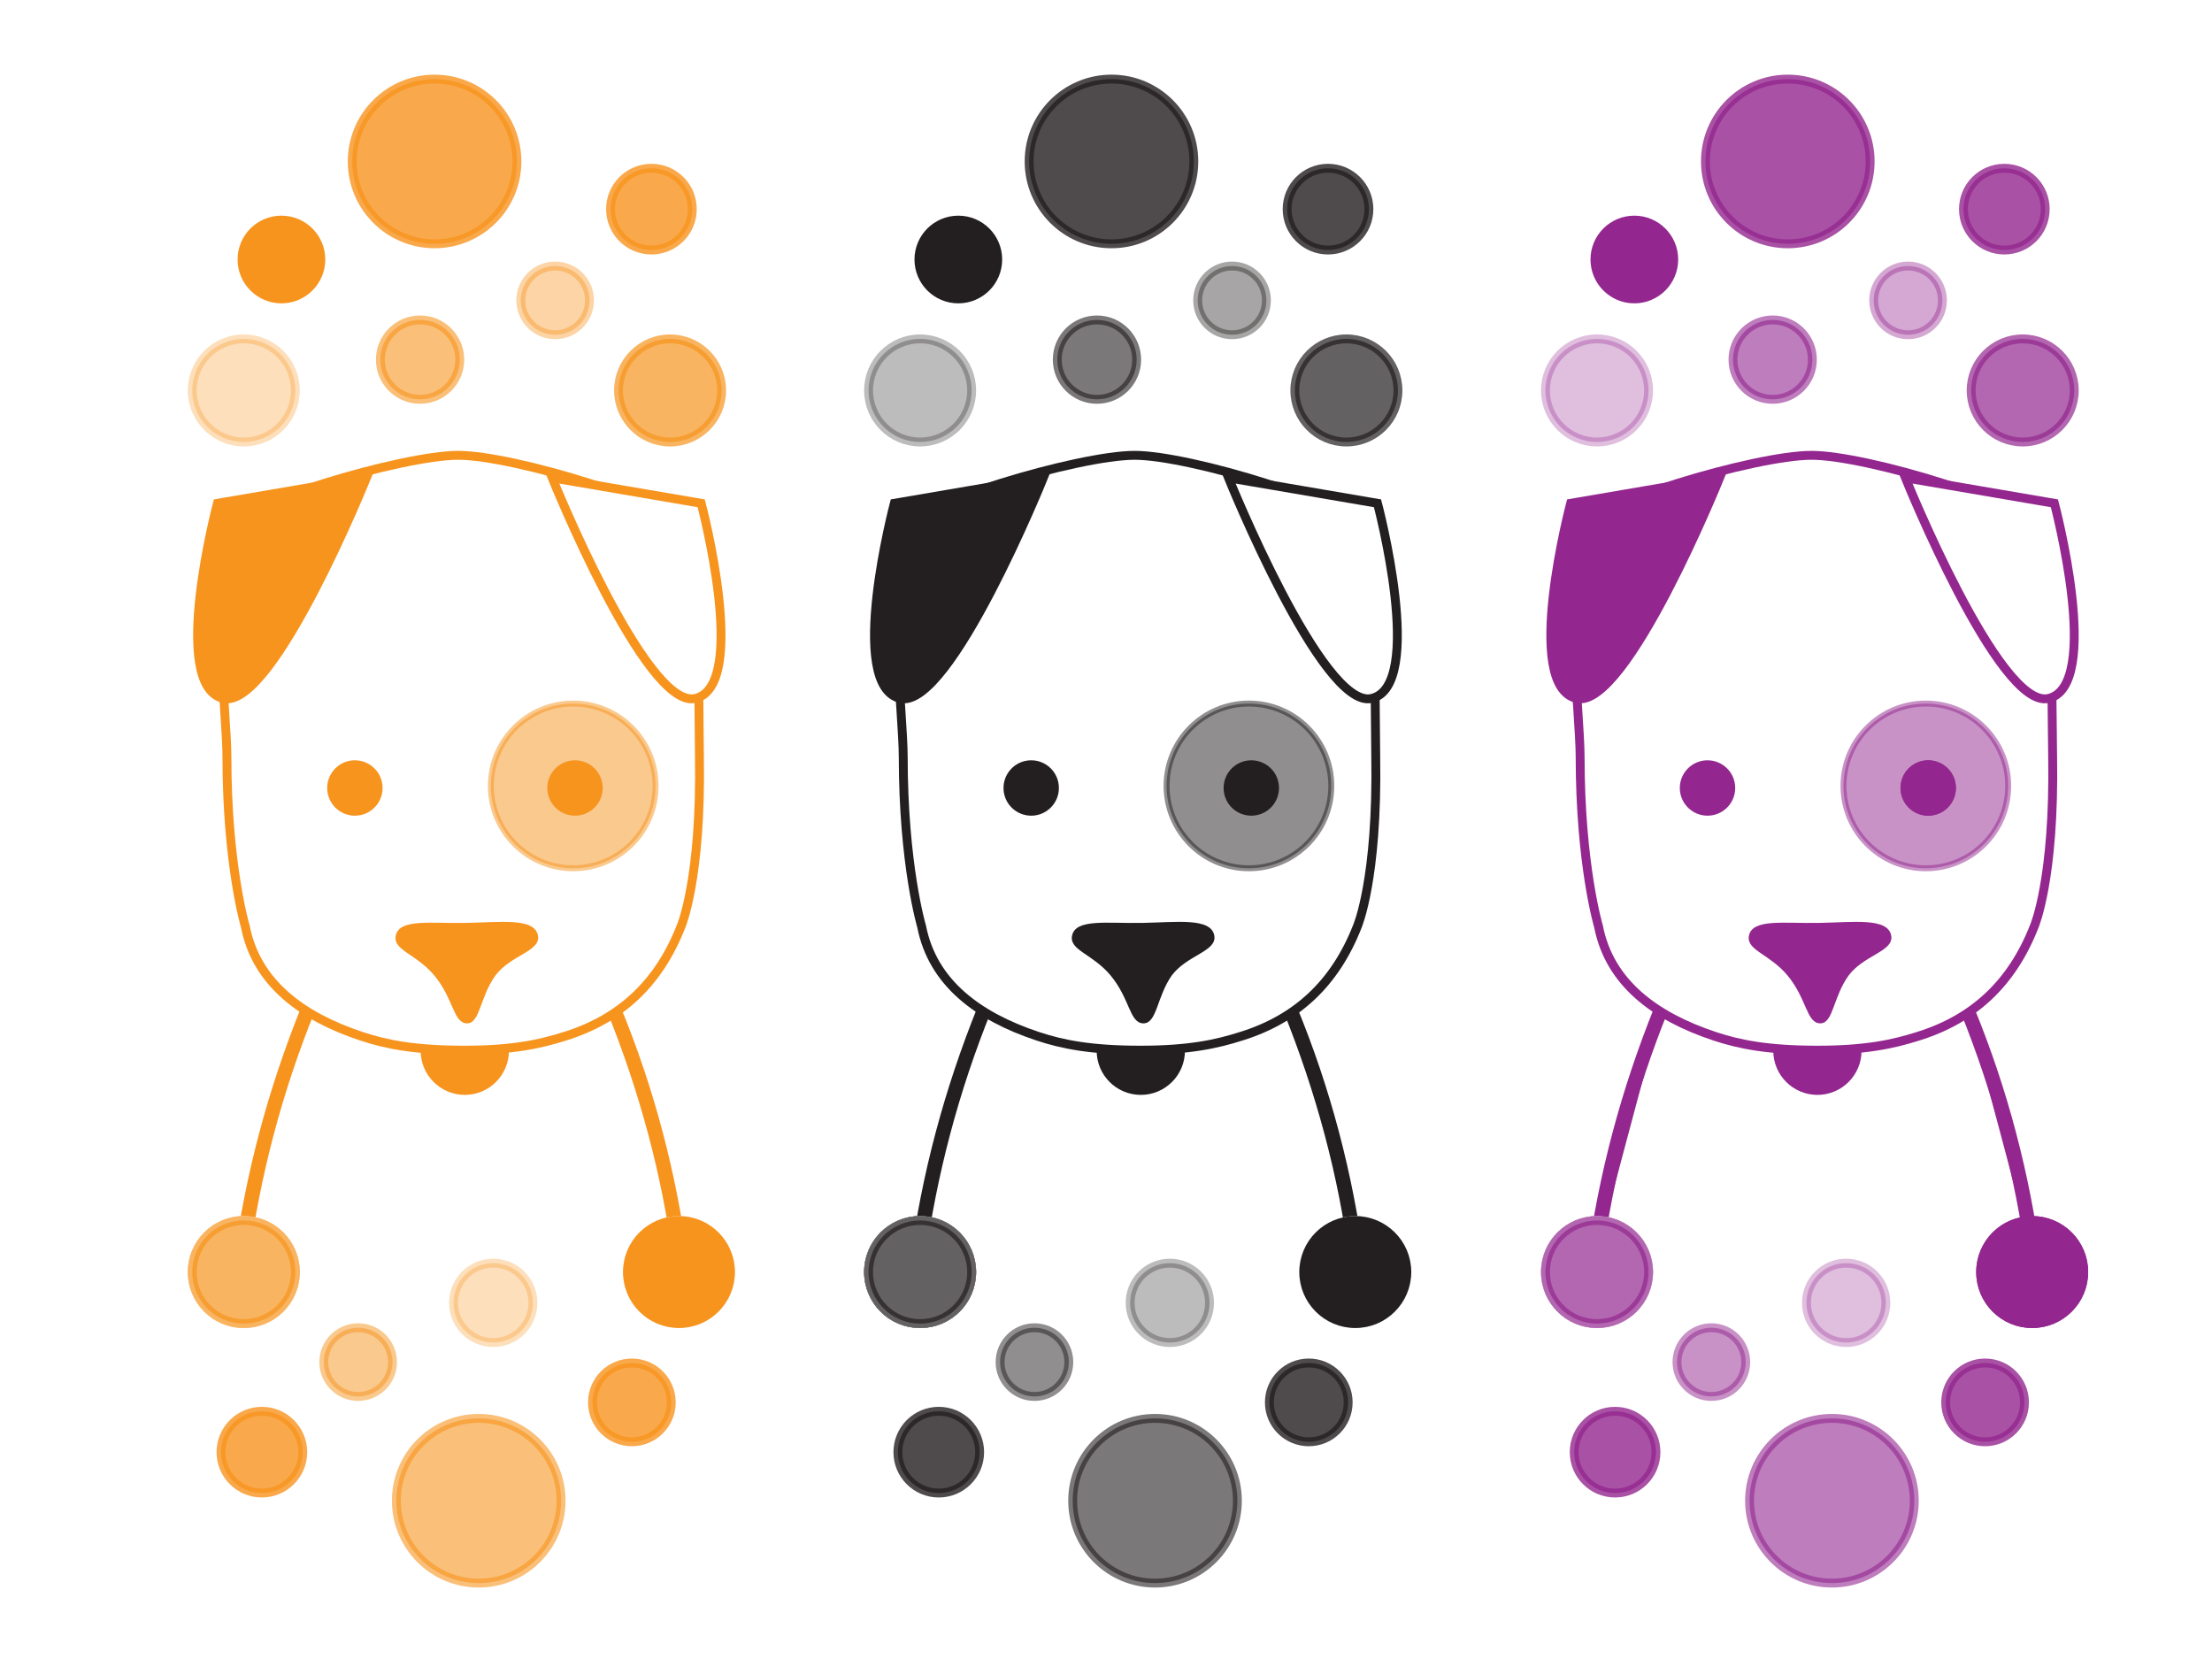<?xml version="1.0" encoding="utf-8"?>
<!-- Generator: Adobe Illustrator 18.1.1, SVG Export Plug-In . SVG Version: 6.00 Build 0)  -->
<svg version="1.1" id="Layer_1" xmlns="http://www.w3.org/2000/svg" xmlns:xlink="http://www.w3.org/1999/xlink" x="0px" y="0px"
	 viewBox="94.4 0 746.7 560" enable-background="new 94.4 0 746.7 560" xml:space="preserve">
<rect x="94.4" fill="#FFFFFF" width="746.7" height="560"/>
<g>
	<g>
		<g>
			<g>
				<path fill="#F7941E" d="M196.1,339.9c-11.2,27.8-18.9,56.4-22.8,86.1c-0.4,3.4,4.7,3.4,5,0c3.9-29.3,11.4-57.5,22.4-84.7
					C202.3,338.3,197.4,337,196.1,339.9L196.1,339.9z"/>
			</g>
		</g>
		<g>
			<g>
				<path fill="#F7941E" d="M299.3,341.3c11,27.3,18.7,55.6,22.4,84.7c0.4,3.4,5.6,3.4,5,0c-3.9-29.7-11.4-58.4-22.8-86.1
					C303.1,337,298,338.3,299.3,341.3L299.3,341.3z"/>
			</g>
		</g>
		
			<circle fill="#FFFFFF" stroke="#FFFFFF" stroke-width="3" stroke-linecap="round" stroke-miterlimit="10" cx="323.6" cy="429.4" r="17.4"/>
		
			<circle fill="#F7941E" stroke="#F7941E" stroke-width="3" stroke-linecap="round" stroke-miterlimit="10" cx="176.7" cy="429.4" r="17.4"/>
		
			<circle fill="#F7941E" stroke="#F7941E" stroke-width="3" stroke-linecap="round" stroke-miterlimit="10" cx="251.3" cy="354.7" r="13.4"/>
		<path fill="#FFFFFF" stroke="#F7941E" stroke-width="3" stroke-linecap="round" stroke-miterlimit="10" d="M327.9,179.6
			c-5.6-9.3-60.1-25.9-78.8-25.9c-18.9,0-74.9,16.6-80.3,25.9c-3.5,5.8,2.2,62.7,2.2,75.8c0,36.6,6.2,57.3,6.2,57.3
			c3.7,19,19,30.4,39.2,37.1c8.4,2.8,18.1,4.7,34.7,4.7s25.8-2.1,34-4.7c18.7-5.8,31.7-17.9,39.2-37.1c0,0,6.9-15.9,6.2-57.3
			C330.3,242.1,330.3,183.7,327.9,179.6z"/>
		
			<circle fill="#F7941E" stroke="#F7941E" stroke-width="0.5" stroke-linecap="round" stroke-miterlimit="10" cx="214.2" cy="266" r="9.1"/>
		<path fill="#F7941E" stroke="#F7941E" stroke-width="0.5" stroke-linecap="round" stroke-miterlimit="10" d="M252.1,345.2
			c-4.5,0-4.3-8.2-11-16.2c-6-7.1-13.6-8.4-12.9-12.9c0.9-5.8,11.6-4.1,23.3-4.3s23.5-1.9,24.3,4.3c0.6,4.9-9.3,6.2-14.4,13.1
			C256.2,336.4,256.2,345.2,252.1,345.2z"/>
		
			<circle fill="#FFFFFF" stroke="#FFFFFF" stroke-width="0.5" stroke-linecap="round" stroke-miterlimit="10" cx="288.5" cy="266" r="9.1"/>
		<path fill="#FFFFFF" stroke="#F7941E" stroke-width="3" stroke-linecap="round" stroke-miterlimit="10" d="M280.8,161.3
			c0,0,31.5,78,48.2,74.5c18.5-4.1,2.1-65.9,2.1-65.9L280.8,161.3z"/>
		<path fill="#F7941E" stroke="#F7941E" stroke-width="3" stroke-linecap="round" stroke-miterlimit="10" d="M218.1,161.3
			c0,0-31.5,78-48.2,74.5c-18.5-4.1-2.1-65.9-2.1-65.9L218.1,161.3z"/>
		
			<circle opacity="0.4" fill="#F7941E" stroke="#F7941E" stroke-width="3" stroke-linecap="round" stroke-miterlimit="10" enable-background="new    " cx="281.8" cy="101.4" r="11.6"/>
		
			<circle opacity="0.3" fill="#F7941E" stroke="#F7941E" stroke-width="3" stroke-linecap="round" stroke-miterlimit="10" enable-background="new    " cx="176.7" cy="131.8" r="17.4"/>
		
			<circle opacity="0.7" fill="#F7941E" stroke="#F7941E" stroke-width="3" stroke-linecap="round" stroke-miterlimit="10" enable-background="new    " cx="320.6" cy="131.8" r="17.4"/>
		
			<circle opacity="0.8" fill="#F7941E" stroke="#F7941E" stroke-width="3" stroke-linecap="round" stroke-miterlimit="10" enable-background="new    " cx="241.1" cy="54.5" r="27.8"/>
		
			<circle fill="#F7941E" stroke="#F7941E" stroke-width="3" stroke-linecap="round" stroke-miterlimit="10" cx="189.4" cy="87.6" r="13.3"/>
		
			<circle opacity="0.6" fill="#F7941E" stroke="#F7941E" stroke-width="3" stroke-linecap="round" stroke-miterlimit="10" enable-background="new    " cx="236.2" cy="121.4" r="13.4"/>
		
			<circle opacity="0.8" fill="#F7941E" stroke="#F7941E" stroke-width="3" stroke-linecap="round" stroke-miterlimit="10" enable-background="new    " cx="314.3" cy="70.6" r="13.8"/>
		
			<circle opacity="0.5" fill="#F7941E" stroke="#F7941E" stroke-width="3" stroke-linecap="round" stroke-miterlimit="10" enable-background="new    " cx="215.3" cy="459.8" r="11.6"/>
		
			<circle fill="#F7941E" stroke="#F7941E" stroke-width="3" stroke-linecap="round" stroke-miterlimit="10" cx="323.6" cy="429.4" r="17.4"/>
		
			<circle fill="#FFFFFF" stroke="#FFFFFF" stroke-width="3" stroke-linecap="round" stroke-miterlimit="10" cx="176.7" cy="429.4" r="17.4"/>
		
			<circle opacity="0.6" fill="#F7941E" stroke="#F7941E" stroke-width="3" stroke-linecap="round" stroke-miterlimit="10" enable-background="new    " cx="256" cy="506.6" r="27.8"/>
		
			<circle opacity="0.8" fill="#F7941E" stroke="#F7941E" stroke-width="3" stroke-linecap="round" stroke-miterlimit="10" enable-background="new    " cx="307.7" cy="473.4" r="13.3"/>
		
			<circle opacity="0.3" fill="#F7941E" stroke="#F7941E" stroke-width="3" stroke-linecap="round" stroke-miterlimit="10" enable-background="new    " cx="260.9" cy="439.8" r="13.4"/>
		
			<circle opacity="0.8" fill="#F7941E" stroke="#F7941E" stroke-width="3" stroke-linecap="round" stroke-miterlimit="10" enable-background="new    " cx="182.8" cy="490.2" r="13.8"/>
		
			<circle opacity="0.5" fill="#F7941E" stroke="#F7941E" stroke-width="2" stroke-linecap="round" stroke-miterlimit="10" enable-background="new    " cx="287.9" cy="265.3" r="27.8"/>
		
			<circle fill="#F7941E" stroke="#F7941E" stroke-width="0.5" stroke-linecap="round" stroke-miterlimit="10" cx="288.5" cy="266" r="9.1"/>
		
			<circle opacity="0.7" fill="#F7941E" stroke="#F7941E" stroke-width="3" stroke-linecap="round" stroke-miterlimit="10" enable-background="new    " cx="176.7" cy="429.4" r="17.4"/>
	</g>
	<g>
		<g>
			<path fill="#93278F" d="M655.3,340.7c-11.2,27.4-18.9,56.2-22.8,85.5"/>
			<g>
				<path fill="#93278F" d="M652.9,339.9c-11.2,27.8-18.9,56.4-22.8,86.1c-0.4,3.4,4.7,3.4,5,0c3.9-29.3,11.4-57.5,22.4-84.7
					C659,338.3,654,337,652.9,339.9L652.9,339.9z"/>
			</g>
		</g>
		<g>
			<path fill="#93278F" d="M758.5,340.7c11.2,27.4,18.9,56.2,22.8,85.5"/>
			<g>
				<path fill="#93278F" d="M756.1,341.3c11,27.3,18.7,55.6,22.4,84.7c0.4,3.4,5.6,3.4,5,0c-3.9-29.7-11.4-58.4-22.8-86.1
					C759.6,337,754.6,338.3,756.1,341.3L756.1,341.3z"/>
			</g>
		</g>
		
			<circle fill="#93278F" stroke="#93278F" stroke-width="3" stroke-linecap="round" stroke-miterlimit="10" cx="780.4" cy="429.4" r="17.4"/>
		
			<circle fill="#93278F" stroke="#93278F" stroke-width="3" stroke-linecap="round" stroke-miterlimit="10" cx="633.5" cy="429.4" r="17.4"/>
		
			<circle fill="#93278F" stroke="#93278F" stroke-width="3" stroke-linecap="round" stroke-miterlimit="10" cx="707.9" cy="354.7" r="13.4"/>
		<path fill="#FFFFFF" stroke="#93278F" stroke-width="3" stroke-linecap="round" stroke-miterlimit="10" d="M784.7,179.6
			c-5.6-9.3-60.1-25.9-78.8-25.9c-18.9,0-74.9,16.6-80.3,25.9c-3.5,5.8,2.2,62.7,2.2,75.8c0,36.6,6.2,57.3,6.2,57.3
			c3.7,19,19,30.4,39.2,37.1c8.4,2.8,18.1,4.7,34.7,4.7s25.8-2.1,34-4.7c18.7-5.8,31.7-17.9,39.2-37.1c0,0,6.9-15.9,6.2-57.3
			C787.1,242.1,786.9,183.7,784.7,179.6z"/>
		
			<circle fill="#93278F" stroke="#93278F" stroke-width="0.5" stroke-linecap="round" stroke-miterlimit="10" cx="670.8" cy="266" r="9.1"/>
		<path fill="#93278F" stroke="#93278F" stroke-width="0.5" stroke-linecap="round" stroke-miterlimit="10" d="M708.9,345.2
			c-4.5,0-4.3-8.2-11-16.2c-6-7.1-13.6-8.4-12.9-12.9c0.9-5.8,11.6-4.1,23.3-4.3c11.6-0.2,23.5-1.9,24.3,4.3
			c0.6,4.9-9.3,6.2-14.4,13.1C713,336.4,713,345.2,708.9,345.2z"/>
		
			<circle fill="#93278F" stroke="#93278F" stroke-width="0.5" stroke-linecap="round" stroke-miterlimit="10" cx="745.3" cy="266" r="9.1"/>
		<path fill="#FFFFFF" stroke="#93278F" stroke-width="3" stroke-linecap="round" stroke-miterlimit="10" d="M737.6,161.3
			c0,0,31.5,78,48.2,74.5c18.5-4.1,2.1-65.9,2.1-65.9L737.6,161.3z"/>
		<path fill="#93278F" stroke="#93278F" stroke-width="3" stroke-linecap="round" stroke-miterlimit="10" d="M674.9,161.3
			c0,0-31.5,78-48.2,74.5c-18.5-4.1-2.1-65.9-2.1-65.9L674.9,161.3z"/>
		
			<circle opacity="0.4" fill="#93278F" stroke="#93278F" stroke-width="3" stroke-linecap="round" stroke-miterlimit="10" enable-background="new    " cx="738.5" cy="101.4" r="11.6"/>
		
			<circle opacity="0.3" fill="#93278F" stroke="#93278F" stroke-width="3" stroke-linecap="round" stroke-miterlimit="10" enable-background="new    " cx="633.5" cy="131.8" r="17.4"/>
		
			<circle opacity="0.7" fill="#93278F" stroke="#93278F" stroke-width="3" stroke-linecap="round" stroke-miterlimit="10" enable-background="new    " cx="777.2" cy="131.8" r="17.4"/>
		
			<circle opacity="0.8" fill="#93278F" stroke="#93278F" stroke-width="3" stroke-linecap="round" stroke-miterlimit="10" enable-background="new    " cx="697.9" cy="54.5" r="27.8"/>
		
			<circle fill="#93278F" stroke="#93278F" stroke-width="3" stroke-linecap="round" stroke-miterlimit="10" cx="646.1" cy="87.6" r="13.3"/>
		
			<circle opacity="0.6" fill="#93278F" stroke="#93278F" stroke-width="3" stroke-linecap="round" stroke-miterlimit="10" enable-background="new    " cx="692.8" cy="121.4" r="13.4"/>
		
			<circle opacity="0.8" fill="#93278F" stroke="#93278F" stroke-width="3" stroke-linecap="round" stroke-miterlimit="10" enable-background="new    " cx="771" cy="70.6" r="13.8"/>
		
			<circle opacity="0.5" fill="#93278F" stroke="#93278F" stroke-width="3" stroke-linecap="round" stroke-miterlimit="10" enable-background="new    " cx="672.1" cy="459.8" r="11.6"/>
		
			<circle fill="#93278F" stroke="#93278F" stroke-width="3" stroke-linecap="round" stroke-miterlimit="10" cx="780.4" cy="429.4" r="17.4"/>
		
			<circle fill="#FFFFFF" stroke="#FFFFFF" stroke-width="3" stroke-linecap="round" stroke-miterlimit="10" cx="633.5" cy="429.4" r="17.4"/>
		
			<circle opacity="0.6" fill="#93278F" stroke="#93278F" stroke-width="3" stroke-linecap="round" stroke-miterlimit="10" enable-background="new    " cx="712.8" cy="506.6" r="27.8"/>
		
			<circle opacity="0.8" fill="#93278F" stroke="#93278F" stroke-width="3" stroke-linecap="round" stroke-miterlimit="10" enable-background="new    " cx="764.5" cy="473.4" r="13.3"/>
		
			<circle opacity="0.3" fill="#93278F" stroke="#93278F" stroke-width="3" stroke-linecap="round" stroke-miterlimit="10" enable-background="new    " cx="717.6" cy="439.8" r="13.4"/>
		
			<circle opacity="0.8" fill="#93278F" stroke="#93278F" stroke-width="3" stroke-linecap="round" stroke-miterlimit="10" enable-background="new    " cx="639.6" cy="490.2" r="13.8"/>
		
			<circle opacity="0.5" fill="#93278F" stroke="#93278F" stroke-width="2" stroke-linecap="round" stroke-miterlimit="10" enable-background="new    " cx="744.5" cy="265.3" r="27.8"/>
		
			<circle fill="#93278F" stroke="#93278F" stroke-width="0.5" stroke-linecap="round" stroke-miterlimit="10" cx="745.3" cy="266" r="9.1"/>
		
			<circle opacity="0.7" fill="#93278F" stroke="#93278F" stroke-width="3" stroke-linecap="round" stroke-miterlimit="10" enable-background="new    " cx="633.5" cy="429.4" r="17.4"/>
	</g>
	<g>
		<g>
			<g>
				<path fill="#231F20" d="M424.4,339.9c-11.2,27.8-18.9,56.4-22.8,86.1c-0.4,3.4,4.7,3.4,5,0c3.9-29.3,11.4-57.5,22.4-84.7
					C430.5,338.3,425.5,337,424.4,339.9L424.4,339.9z"/>
			</g>
		</g>
		<g>
			<g>
				<path fill="#231F20" d="M527.6,341.3c11,27.3,18.7,55.6,22.4,84.7c0.4,3.4,5.6,3.4,5,0c-3.9-29.7-11.4-58.4-22.8-86.1
					C531.3,337,526.3,338.3,527.6,341.3L527.6,341.3z"/>
			</g>
		</g>
		
			<circle fill="#FFFFFF" stroke="#FFFFFF" stroke-width="3" stroke-linecap="round" stroke-miterlimit="10" cx="551.9" cy="429.4" r="17.4"/>
		
			<circle fill="#231F20" stroke="#231F20" stroke-width="3" stroke-linecap="round" stroke-miterlimit="10" cx="405" cy="429.4" r="17.4"/>
		
			<circle fill="#231F20" stroke="#231F20" stroke-width="3" stroke-linecap="round" stroke-miterlimit="10" cx="479.5" cy="354.7" r="13.4"/>
		<path fill="#FFFFFF" stroke="#231F20" stroke-width="3" stroke-linecap="round" stroke-miterlimit="10" d="M556.2,179.6
			c-5.6-9.3-60.1-25.9-78.8-25.9c-18.9,0-74.9,16.6-80.3,25.9c-3.5,5.8,2.2,62.7,2.2,75.8c0,36.6,6.2,57.3,6.2,57.3
			c3.7,19,19,30.4,39.2,37.1c8.4,2.8,18.1,4.7,34.7,4.7s25.8-2.1,34-4.7c18.7-5.8,31.7-17.9,39.2-37.1c0,0,6.9-15.9,6.2-57.3
			C558.6,242.1,558.6,183.7,556.2,179.6z"/>
		
			<circle fill="#231F20" stroke="#231F20" stroke-width="0.5" stroke-linecap="round" stroke-miterlimit="10" cx="442.5" cy="266" r="9.1"/>
		<path fill="#231F20" stroke="#231F20" stroke-width="0.5" stroke-linecap="round" stroke-miterlimit="10" d="M480.4,345.2
			c-4.5,0-4.3-8.2-11-16.2c-6-7.1-13.6-8.4-12.9-12.9c0.9-5.8,11.6-4.1,23.3-4.3s23.5-1.9,24.3,4.3c0.6,4.9-9.3,6.2-14.4,13.1
			C484.7,336.4,484.7,345.2,480.4,345.2z"/>
		
			<circle fill="#FFFFFF" stroke="#FFFFFF" stroke-width="0.5" stroke-linecap="round" stroke-miterlimit="10" cx="516.8" cy="266" r="9.1"/>
		<path fill="#FFFFFF" stroke="#231F20" stroke-width="3" stroke-linecap="round" stroke-miterlimit="10" d="M509.1,161.3
			c0,0,31.5,78,48.2,74.5c18.5-4.1,2.1-65.9,2.1-65.9L509.1,161.3z"/>
		<path fill="#231F20" stroke="#231F20" stroke-width="3" stroke-linecap="round" stroke-miterlimit="10" d="M446.6,161.3
			c0,0-31.5,78-48.2,74.5c-18.5-4.1-2.1-65.9-2.1-65.9L446.6,161.3z"/>
		
			<circle opacity="0.4" fill="#231F20" stroke="#231F20" stroke-width="3" stroke-linecap="round" stroke-miterlimit="10" enable-background="new    " cx="510.3" cy="101.4" r="11.6"/>
		
			<circle opacity="0.3" fill="#231F20" stroke="#231F20" stroke-width="3" stroke-linecap="round" stroke-miterlimit="10" enable-background="new    " cx="405" cy="131.8" r="17.4"/>
		
			<circle opacity="0.7" fill="#231F20" stroke="#231F20" stroke-width="3" stroke-linecap="round" stroke-miterlimit="10" enable-background="new    " cx="548.9" cy="131.8" r="17.4"/>
		
			<circle opacity="0.8" fill="#231F20" stroke="#231F20" stroke-width="3" stroke-linecap="round" stroke-miterlimit="10" enable-background="new    " cx="469.6" cy="54.5" r="27.8"/>
		
			<circle fill="#231F20" stroke="#231F20" stroke-width="3" stroke-linecap="round" stroke-miterlimit="10" cx="417.9" cy="87.6" r="13.3"/>
		
			<circle opacity="0.6" fill="#231F20" stroke="#231F20" stroke-width="3" stroke-linecap="round" stroke-miterlimit="10" enable-background="new    " cx="464.7" cy="121.4" r="13.4"/>
		
			<circle opacity="0.8" fill="#231F20" stroke="#231F20" stroke-width="3" stroke-linecap="round" stroke-miterlimit="10" enable-background="new    " cx="542.7" cy="70.6" r="13.8"/>
		
			<circle opacity="0.5" fill="#231F20" stroke="#231F20" stroke-width="3" stroke-linecap="round" stroke-miterlimit="10" enable-background="new    " cx="443.6" cy="459.8" r="11.6"/>
		
			<circle fill="#231F20" stroke="#231F20" stroke-width="3" stroke-linecap="round" stroke-miterlimit="10" cx="405" cy="429.4" r="17.4"/>
		
			<circle opacity="0.6" fill="#231F20" stroke="#231F20" stroke-width="3" stroke-linecap="round" stroke-miterlimit="10" enable-background="new    " cx="484.3" cy="506.6" r="27.8"/>
		
			<circle opacity="0.8" fill="#231F20" stroke="#231F20" stroke-width="3" stroke-linecap="round" stroke-miterlimit="10" enable-background="new    " cx="536.2" cy="473.4" r="13.3"/>
		
			<circle opacity="0.3" fill="#231F20" stroke="#231F20" stroke-width="3" stroke-linecap="round" stroke-miterlimit="10" enable-background="new    " cx="489.3" cy="439.8" r="13.4"/>
		
			<circle opacity="0.8" fill="#231F20" stroke="#231F20" stroke-width="3" stroke-linecap="round" stroke-miterlimit="10" enable-background="new    " cx="411.3" cy="490.2" r="13.8"/>
		
			<circle opacity="0.5" fill="#231F20" stroke="#231F20" stroke-width="2" stroke-linecap="round" stroke-miterlimit="10" enable-background="new    " cx="516" cy="265.3" r="27.8"/>
		
			<circle fill="#231F20" stroke="#231F20" stroke-width="0.5" stroke-linecap="round" stroke-miterlimit="10" cx="516.8" cy="266" r="9.1"/>
		
			<circle fill="#231F20" stroke="#231F20" stroke-width="3" stroke-linecap="round" stroke-miterlimit="10" cx="551.9" cy="429.4" r="17.4"/>
		
			<circle fill="#FFFFFF" stroke="#FFFFFF" stroke-width="3" stroke-linecap="round" stroke-miterlimit="10" cx="405" cy="429.4" r="17.4"/>
		
			<circle opacity="0.7" fill="#231F20" stroke="#231F20" stroke-width="3" stroke-linecap="round" stroke-miterlimit="10" enable-background="new    " cx="405" cy="429.4" r="17.4"/>
	</g>
</g>
</svg>
